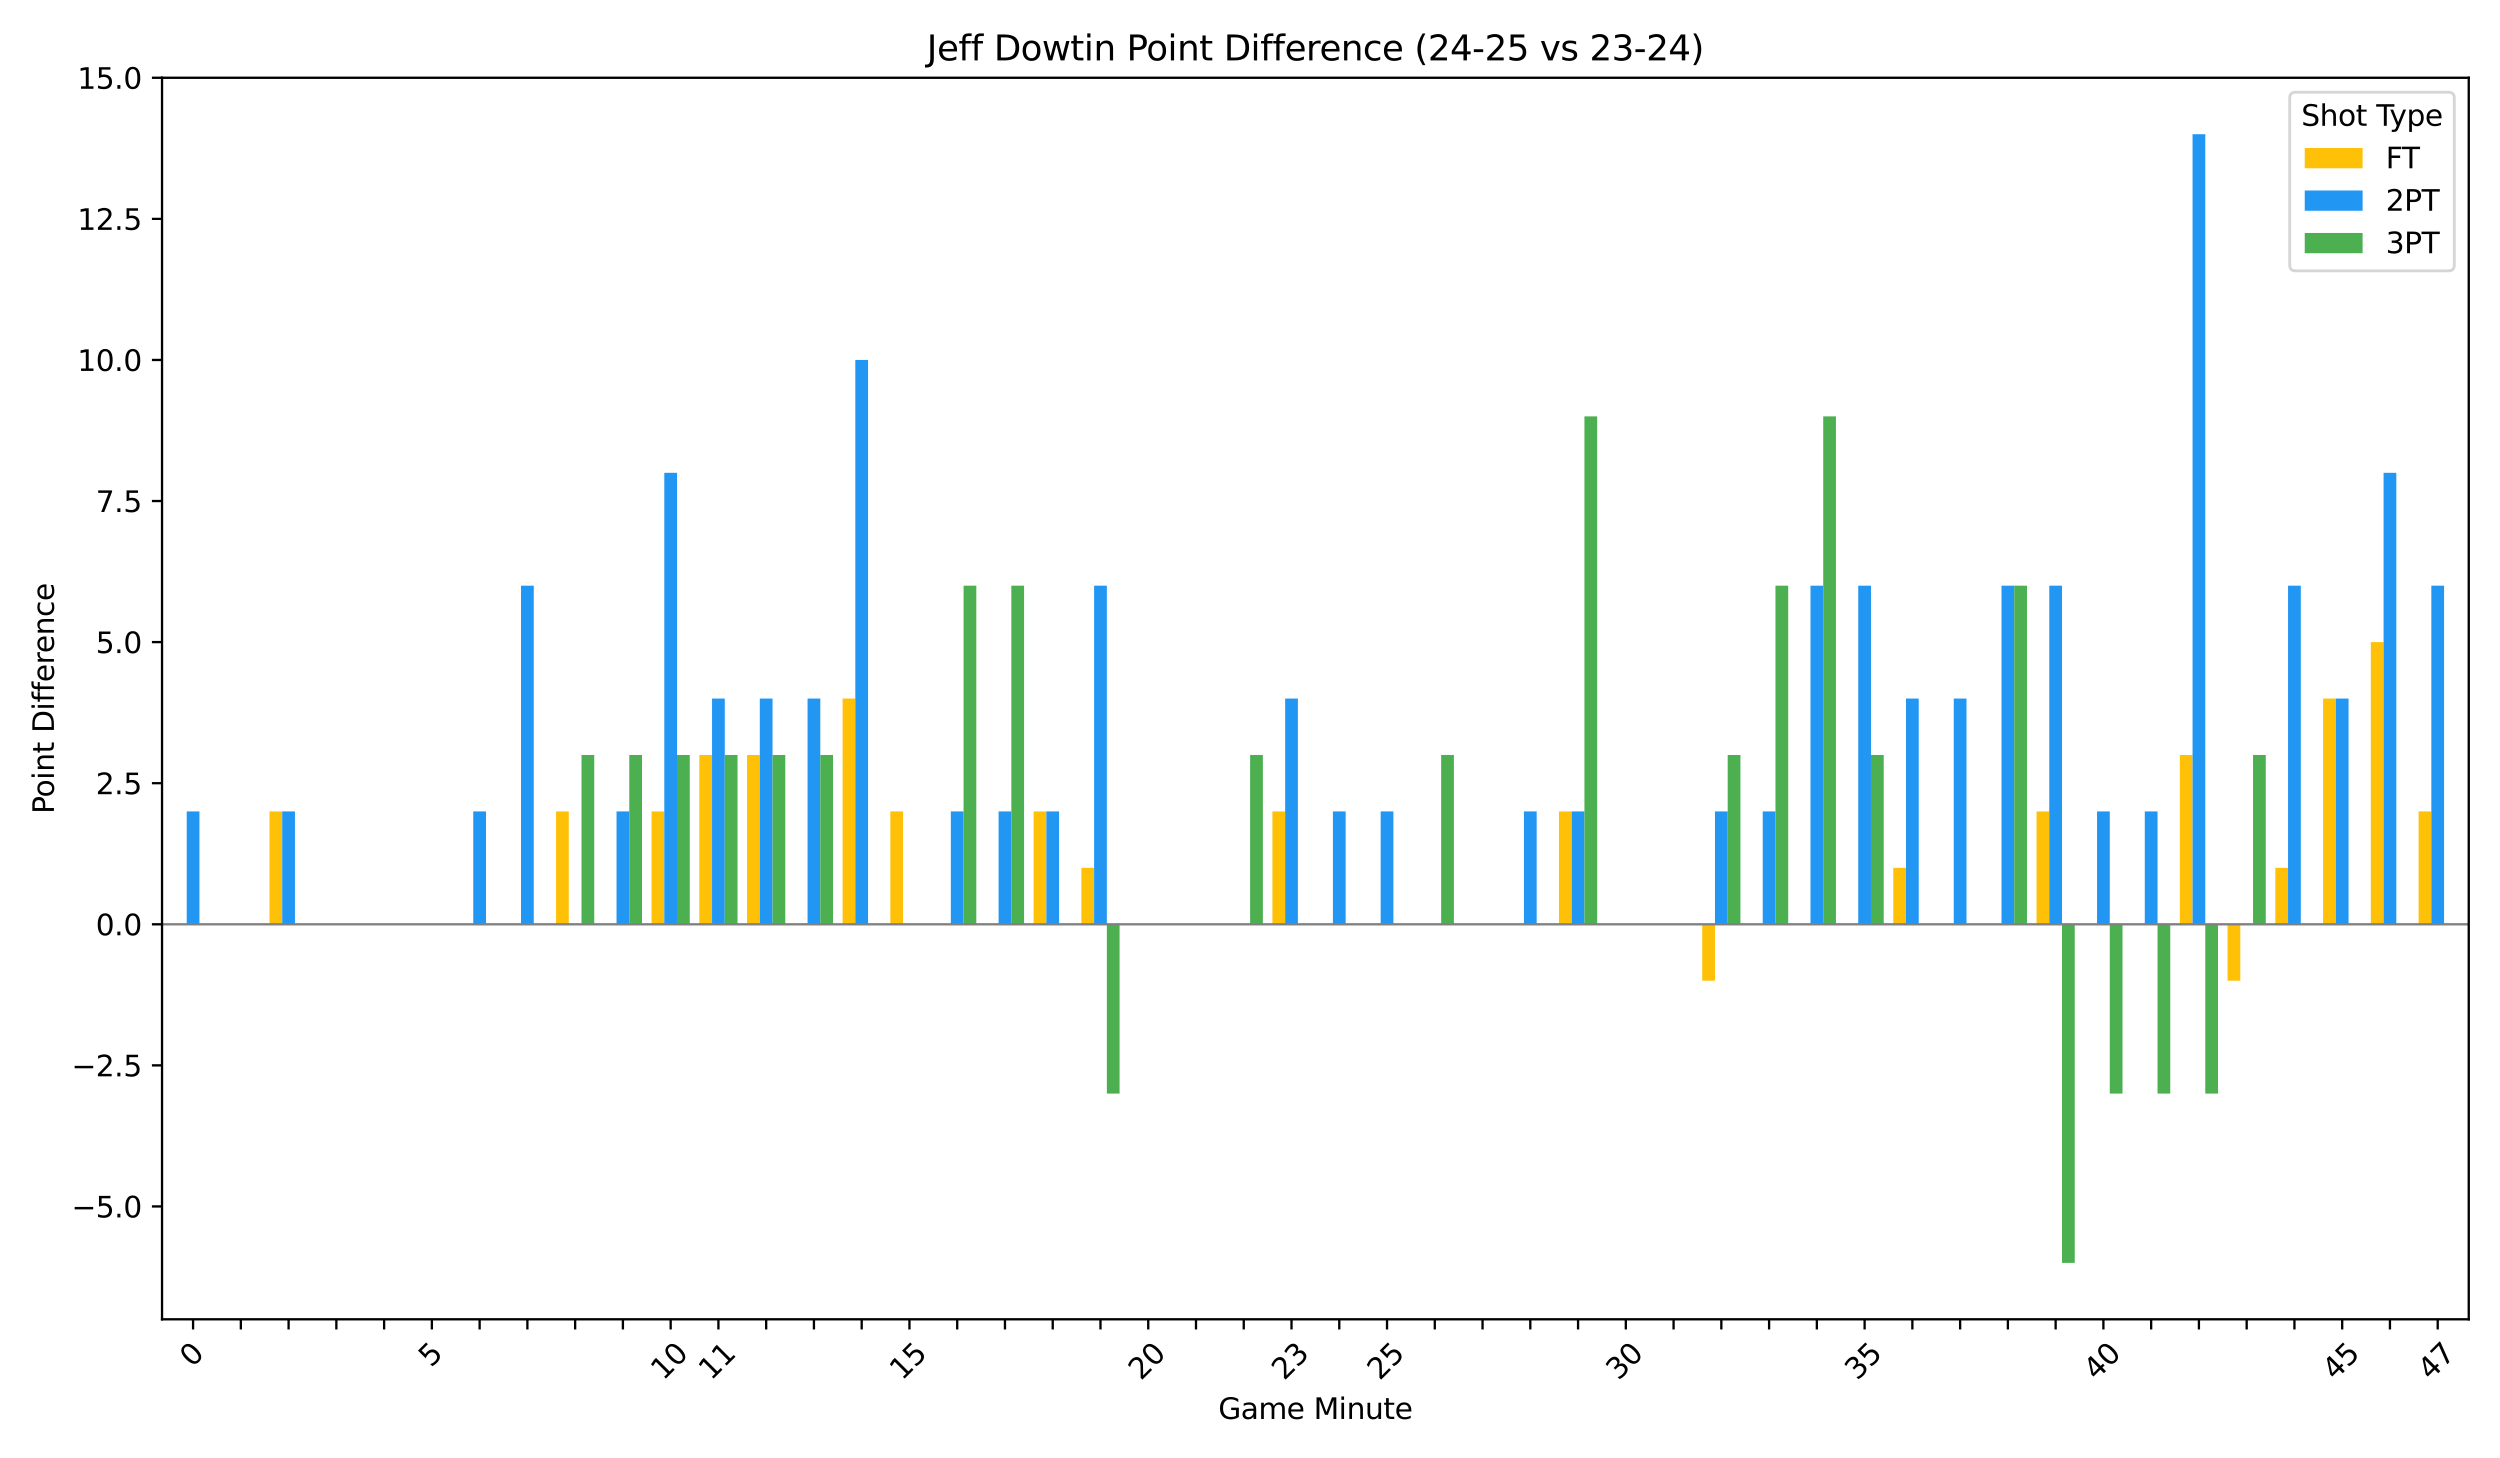 <?xml version="1.0" encoding="utf-8" standalone="no"?>
<!DOCTYPE svg PUBLIC "-//W3C//DTD SVG 1.1//EN"
  "http://www.w3.org/Graphics/SVG/1.1/DTD/svg11.dtd">
<svg xmlns:xlink="http://www.w3.org/1999/xlink" width="864pt" height="504pt" viewBox="0 0 864 504" xmlns="http://www.w3.org/2000/svg" version="1.1">
 <defs>
  <style type="text/css">*{stroke-linejoin: round; stroke-linecap: butt}</style>
 </defs>
 <g id="figure_1">
  <g id="patch_1">
   <path d="M 0 504 
L 864 504 
L 864 0 
L 0 0 
z
" style="fill: #ffffff"/>
  </g>
  <g id="axes_1">
   <g id="patch_2">
    <path d="M 56 455.956 
L 853.2 455.956 
L 853.2 26.88 
L 56 26.88 
z
" style="fill: #ffffff"/>
   </g>
   <g id="patch_3">
    <path d="M 60.126 319.432 
L 64.528 319.432 
L 64.528 319.432 
L 60.126 319.432 
z
" clip-path="url(#p664145175a)" style="fill: #ffc107"/>
   </g>
   <g id="patch_4">
    <path d="M 76.631 319.432 
L 81.033 319.432 
L 81.033 319.432 
L 76.631 319.432 
z
" clip-path="url(#p664145175a)" style="fill: #ffc107"/>
   </g>
   <g id="patch_5">
    <path d="M 93.137 319.432 
L 97.538 319.432 
L 97.538 280.425 
L 93.137 280.425 
z
" clip-path="url(#p664145175a)" style="fill: #ffc107"/>
   </g>
   <g id="patch_6">
    <path d="M 109.642 319.432 
L 114.043 319.432 
L 114.043 319.432 
L 109.642 319.432 
z
" clip-path="url(#p664145175a)" style="fill: #ffc107"/>
   </g>
   <g id="patch_7">
    <path d="M 126.147 319.432 
L 130.548 319.432 
L 130.548 319.432 
L 126.147 319.432 
z
" clip-path="url(#p664145175a)" style="fill: #ffc107"/>
   </g>
   <g id="patch_8">
    <path d="M 142.652 319.432 
L 147.054 319.432 
L 147.054 319.432 
L 142.652 319.432 
z
" clip-path="url(#p664145175a)" style="fill: #ffc107"/>
   </g>
   <g id="patch_9">
    <path d="M 159.157 319.432 
L 163.559 319.432 
L 163.559 319.432 
L 159.157 319.432 
z
" clip-path="url(#p664145175a)" style="fill: #ffc107"/>
   </g>
   <g id="patch_10">
    <path d="M 175.663 319.432 
L 180.064 319.432 
L 180.064 319.432 
L 175.663 319.432 
z
" clip-path="url(#p664145175a)" style="fill: #ffc107"/>
   </g>
   <g id="patch_11">
    <path d="M 192.168 319.432 
L 196.569 319.432 
L 196.569 280.425 
L 192.168 280.425 
z
" clip-path="url(#p664145175a)" style="fill: #ffc107"/>
   </g>
   <g id="patch_12">
    <path d="M 208.673 319.432 
L 213.074 319.432 
L 213.074 319.432 
L 208.673 319.432 
z
" clip-path="url(#p664145175a)" style="fill: #ffc107"/>
   </g>
   <g id="patch_13">
    <path d="M 225.178 319.432 
L 229.579 319.432 
L 229.579 280.425 
L 225.178 280.425 
z
" clip-path="url(#p664145175a)" style="fill: #ffc107"/>
   </g>
   <g id="patch_14">
    <path d="M 241.683 319.432 
L 246.085 319.432 
L 246.085 260.921 
L 241.683 260.921 
z
" clip-path="url(#p664145175a)" style="fill: #ffc107"/>
   </g>
   <g id="patch_15">
    <path d="M 258.188 319.432 
L 262.59 319.432 
L 262.59 260.921 
L 258.188 260.921 
z
" clip-path="url(#p664145175a)" style="fill: #ffc107"/>
   </g>
   <g id="patch_16">
    <path d="M 274.694 319.432 
L 279.095 319.432 
L 279.095 319.432 
L 274.694 319.432 
z
" clip-path="url(#p664145175a)" style="fill: #ffc107"/>
   </g>
   <g id="patch_17">
    <path d="M 291.199 319.432 
L 295.6 319.432 
L 295.6 241.418 
L 291.199 241.418 
z
" clip-path="url(#p664145175a)" style="fill: #ffc107"/>
   </g>
   <g id="patch_18">
    <path d="M 307.704 319.432 
L 312.105 319.432 
L 312.105 280.425 
L 307.704 280.425 
z
" clip-path="url(#p664145175a)" style="fill: #ffc107"/>
   </g>
   <g id="patch_19">
    <path d="M 324.209 319.432 
L 328.61 319.432 
L 328.61 319.432 
L 324.209 319.432 
z
" clip-path="url(#p664145175a)" style="fill: #ffc107"/>
   </g>
   <g id="patch_20">
    <path d="M 340.714 319.432 
L 345.116 319.432 
L 345.116 319.432 
L 340.714 319.432 
z
" clip-path="url(#p664145175a)" style="fill: #ffc107"/>
   </g>
   <g id="patch_21">
    <path d="M 357.219 319.432 
L 361.621 319.432 
L 361.621 280.425 
L 357.219 280.425 
z
" clip-path="url(#p664145175a)" style="fill: #ffc107"/>
   </g>
   <g id="patch_22">
    <path d="M 373.725 319.432 
L 378.126 319.432 
L 378.126 299.928 
L 373.725 299.928 
z
" clip-path="url(#p664145175a)" style="fill: #ffc107"/>
   </g>
   <g id="patch_23">
    <path d="M 390.23 319.432 
L 394.631 319.432 
L 394.631 319.432 
L 390.23 319.432 
z
" clip-path="url(#p664145175a)" style="fill: #ffc107"/>
   </g>
   <g id="patch_24">
    <path d="M 406.735 319.432 
L 411.136 319.432 
L 411.136 319.432 
L 406.735 319.432 
z
" clip-path="url(#p664145175a)" style="fill: #ffc107"/>
   </g>
   <g id="patch_25">
    <path d="M 423.24 319.432 
L 427.642 319.432 
L 427.642 319.432 
L 423.24 319.432 
z
" clip-path="url(#p664145175a)" style="fill: #ffc107"/>
   </g>
   <g id="patch_26">
    <path d="M 439.745 319.432 
L 444.147 319.432 
L 444.147 280.425 
L 439.745 280.425 
z
" clip-path="url(#p664145175a)" style="fill: #ffc107"/>
   </g>
   <g id="patch_27">
    <path d="M 456.251 319.432 
L 460.652 319.432 
L 460.652 319.432 
L 456.251 319.432 
z
" clip-path="url(#p664145175a)" style="fill: #ffc107"/>
   </g>
   <g id="patch_28">
    <path d="M 472.756 319.432 
L 477.157 319.432 
L 477.157 319.432 
L 472.756 319.432 
z
" clip-path="url(#p664145175a)" style="fill: #ffc107"/>
   </g>
   <g id="patch_29">
    <path d="M 489.261 319.432 
L 493.662 319.432 
L 493.662 319.432 
L 489.261 319.432 
z
" clip-path="url(#p664145175a)" style="fill: #ffc107"/>
   </g>
   <g id="patch_30">
    <path d="M 505.766 319.432 
L 510.167 319.432 
L 510.167 319.432 
L 505.766 319.432 
z
" clip-path="url(#p664145175a)" style="fill: #ffc107"/>
   </g>
   <g id="patch_31">
    <path d="M 522.271 319.432 
L 526.673 319.432 
L 526.673 319.432 
L 522.271 319.432 
z
" clip-path="url(#p664145175a)" style="fill: #ffc107"/>
   </g>
   <g id="patch_32">
    <path d="M 538.776 319.432 
L 543.178 319.432 
L 543.178 280.425 
L 538.776 280.425 
z
" clip-path="url(#p664145175a)" style="fill: #ffc107"/>
   </g>
   <g id="patch_33">
    <path d="M 555.282 319.432 
L 559.683 319.432 
L 559.683 319.432 
L 555.282 319.432 
z
" clip-path="url(#p664145175a)" style="fill: #ffc107"/>
   </g>
   <g id="patch_34">
    <path d="M 571.787 319.432 
L 576.188 319.432 
L 576.188 319.432 
L 571.787 319.432 
z
" clip-path="url(#p664145175a)" style="fill: #ffc107"/>
   </g>
   <g id="patch_35">
    <path d="M 588.292 319.432 
L 592.693 319.432 
L 592.693 338.935 
L 588.292 338.935 
z
" clip-path="url(#p664145175a)" style="fill: #ffc107"/>
   </g>
   <g id="patch_36">
    <path d="M 604.797 319.432 
L 609.198 319.432 
L 609.198 319.432 
L 604.797 319.432 
z
" clip-path="url(#p664145175a)" style="fill: #ffc107"/>
   </g>
   <g id="patch_37">
    <path d="M 621.302 319.432 
L 625.704 319.432 
L 625.704 319.432 
L 621.302 319.432 
z
" clip-path="url(#p664145175a)" style="fill: #ffc107"/>
   </g>
   <g id="patch_38">
    <path d="M 637.807 319.432 
L 642.209 319.432 
L 642.209 319.432 
L 637.807 319.432 
z
" clip-path="url(#p664145175a)" style="fill: #ffc107"/>
   </g>
   <g id="patch_39">
    <path d="M 654.313 319.432 
L 658.714 319.432 
L 658.714 299.928 
L 654.313 299.928 
z
" clip-path="url(#p664145175a)" style="fill: #ffc107"/>
   </g>
   <g id="patch_40">
    <path d="M 670.818 319.432 
L 675.219 319.432 
L 675.219 319.432 
L 670.818 319.432 
z
" clip-path="url(#p664145175a)" style="fill: #ffc107"/>
   </g>
   <g id="patch_41">
    <path d="M 687.323 319.432 
L 691.724 319.432 
L 691.724 319.432 
L 687.323 319.432 
z
" clip-path="url(#p664145175a)" style="fill: #ffc107"/>
   </g>
   <g id="patch_42">
    <path d="M 703.828 319.432 
L 708.23 319.432 
L 708.23 280.425 
L 703.828 280.425 
z
" clip-path="url(#p664145175a)" style="fill: #ffc107"/>
   </g>
   <g id="patch_43">
    <path d="M 720.333 319.432 
L 724.735 319.432 
L 724.735 319.432 
L 720.333 319.432 
z
" clip-path="url(#p664145175a)" style="fill: #ffc107"/>
   </g>
   <g id="patch_44">
    <path d="M 736.839 319.432 
L 741.24 319.432 
L 741.24 319.432 
L 736.839 319.432 
z
" clip-path="url(#p664145175a)" style="fill: #ffc107"/>
   </g>
   <g id="patch_45">
    <path d="M 753.344 319.432 
L 757.745 319.432 
L 757.745 260.921 
L 753.344 260.921 
z
" clip-path="url(#p664145175a)" style="fill: #ffc107"/>
   </g>
   <g id="patch_46">
    <path d="M 769.849 319.432 
L 774.25 319.432 
L 774.25 338.935 
L 769.849 338.935 
z
" clip-path="url(#p664145175a)" style="fill: #ffc107"/>
   </g>
   <g id="patch_47">
    <path d="M 786.354 319.432 
L 790.755 319.432 
L 790.755 299.928 
L 786.354 299.928 
z
" clip-path="url(#p664145175a)" style="fill: #ffc107"/>
   </g>
   <g id="patch_48">
    <path d="M 802.859 319.432 
L 807.261 319.432 
L 807.261 241.418 
L 802.859 241.418 
z
" clip-path="url(#p664145175a)" style="fill: #ffc107"/>
   </g>
   <g id="patch_49">
    <path d="M 819.364 319.432 
L 823.766 319.432 
L 823.766 221.914 
L 819.364 221.914 
z
" clip-path="url(#p664145175a)" style="fill: #ffc107"/>
   </g>
   <g id="patch_50">
    <path d="M 835.87 319.432 
L 840.271 319.432 
L 840.271 280.425 
L 835.87 280.425 
z
" clip-path="url(#p664145175a)" style="fill: #ffc107"/>
   </g>
   <g id="patch_51">
    <path d="M 64.528 319.432 
L 68.929 319.432 
L 68.929 280.425 
L 64.528 280.425 
z
" clip-path="url(#p664145175a)" style="fill: #2196f3"/>
   </g>
   <g id="patch_52">
    <path d="M 81.033 319.432 
L 85.434 319.432 
L 85.434 319.432 
L 81.033 319.432 
z
" clip-path="url(#p664145175a)" style="fill: #2196f3"/>
   </g>
   <g id="patch_53">
    <path d="M 97.538 319.432 
L 101.939 319.432 
L 101.939 280.425 
L 97.538 280.425 
z
" clip-path="url(#p664145175a)" style="fill: #2196f3"/>
   </g>
   <g id="patch_54">
    <path d="M 114.043 319.432 
L 118.445 319.432 
L 118.445 319.432 
L 114.043 319.432 
z
" clip-path="url(#p664145175a)" style="fill: #2196f3"/>
   </g>
   <g id="patch_55">
    <path d="M 130.548 319.432 
L 134.95 319.432 
L 134.95 319.432 
L 130.548 319.432 
z
" clip-path="url(#p664145175a)" style="fill: #2196f3"/>
   </g>
   <g id="patch_56">
    <path d="M 147.054 319.432 
L 151.455 319.432 
L 151.455 319.432 
L 147.054 319.432 
z
" clip-path="url(#p664145175a)" style="fill: #2196f3"/>
   </g>
   <g id="patch_57">
    <path d="M 163.559 319.432 
L 167.96 319.432 
L 167.96 280.425 
L 163.559 280.425 
z
" clip-path="url(#p664145175a)" style="fill: #2196f3"/>
   </g>
   <g id="patch_58">
    <path d="M 180.064 319.432 
L 184.465 319.432 
L 184.465 202.411 
L 180.064 202.411 
z
" clip-path="url(#p664145175a)" style="fill: #2196f3"/>
   </g>
   <g id="patch_59">
    <path d="M 196.569 319.432 
L 200.97 319.432 
L 200.97 319.432 
L 196.569 319.432 
z
" clip-path="url(#p664145175a)" style="fill: #2196f3"/>
   </g>
   <g id="patch_60">
    <path d="M 213.074 319.432 
L 217.476 319.432 
L 217.476 280.425 
L 213.074 280.425 
z
" clip-path="url(#p664145175a)" style="fill: #2196f3"/>
   </g>
   <g id="patch_61">
    <path d="M 229.579 319.432 
L 233.981 319.432 
L 233.981 163.404 
L 229.579 163.404 
z
" clip-path="url(#p664145175a)" style="fill: #2196f3"/>
   </g>
   <g id="patch_62">
    <path d="M 246.085 319.432 
L 250.486 319.432 
L 250.486 241.418 
L 246.085 241.418 
z
" clip-path="url(#p664145175a)" style="fill: #2196f3"/>
   </g>
   <g id="patch_63">
    <path d="M 262.59 319.432 
L 266.991 319.432 
L 266.991 241.418 
L 262.59 241.418 
z
" clip-path="url(#p664145175a)" style="fill: #2196f3"/>
   </g>
   <g id="patch_64">
    <path d="M 279.095 319.432 
L 283.496 319.432 
L 283.496 241.418 
L 279.095 241.418 
z
" clip-path="url(#p664145175a)" style="fill: #2196f3"/>
   </g>
   <g id="patch_65">
    <path d="M 295.6 319.432 
L 300.002 319.432 
L 300.002 124.397 
L 295.6 124.397 
z
" clip-path="url(#p664145175a)" style="fill: #2196f3"/>
   </g>
   <g id="patch_66">
    <path d="M 312.105 319.432 
L 316.507 319.432 
L 316.507 319.432 
L 312.105 319.432 
z
" clip-path="url(#p664145175a)" style="fill: #2196f3"/>
   </g>
   <g id="patch_67">
    <path d="M 328.61 319.432 
L 333.012 319.432 
L 333.012 280.425 
L 328.61 280.425 
z
" clip-path="url(#p664145175a)" style="fill: #2196f3"/>
   </g>
   <g id="patch_68">
    <path d="M 345.116 319.432 
L 349.517 319.432 
L 349.517 280.425 
L 345.116 280.425 
z
" clip-path="url(#p664145175a)" style="fill: #2196f3"/>
   </g>
   <g id="patch_69">
    <path d="M 361.621 319.432 
L 366.022 319.432 
L 366.022 280.425 
L 361.621 280.425 
z
" clip-path="url(#p664145175a)" style="fill: #2196f3"/>
   </g>
   <g id="patch_70">
    <path d="M 378.126 319.432 
L 382.527 319.432 
L 382.527 202.411 
L 378.126 202.411 
z
" clip-path="url(#p664145175a)" style="fill: #2196f3"/>
   </g>
   <g id="patch_71">
    <path d="M 394.631 319.432 
L 399.033 319.432 
L 399.033 319.432 
L 394.631 319.432 
z
" clip-path="url(#p664145175a)" style="fill: #2196f3"/>
   </g>
   <g id="patch_72">
    <path d="M 411.136 319.432 
L 415.538 319.432 
L 415.538 319.432 
L 411.136 319.432 
z
" clip-path="url(#p664145175a)" style="fill: #2196f3"/>
   </g>
   <g id="patch_73">
    <path d="M 427.642 319.432 
L 432.043 319.432 
L 432.043 319.432 
L 427.642 319.432 
z
" clip-path="url(#p664145175a)" style="fill: #2196f3"/>
   </g>
   <g id="patch_74">
    <path d="M 444.147 319.432 
L 448.548 319.432 
L 448.548 241.418 
L 444.147 241.418 
z
" clip-path="url(#p664145175a)" style="fill: #2196f3"/>
   </g>
   <g id="patch_75">
    <path d="M 460.652 319.432 
L 465.053 319.432 
L 465.053 280.425 
L 460.652 280.425 
z
" clip-path="url(#p664145175a)" style="fill: #2196f3"/>
   </g>
   <g id="patch_76">
    <path d="M 477.157 319.432 
L 481.558 319.432 
L 481.558 280.425 
L 477.157 280.425 
z
" clip-path="url(#p664145175a)" style="fill: #2196f3"/>
   </g>
   <g id="patch_77">
    <path d="M 493.662 319.432 
L 498.064 319.432 
L 498.064 319.432 
L 493.662 319.432 
z
" clip-path="url(#p664145175a)" style="fill: #2196f3"/>
   </g>
   <g id="patch_78">
    <path d="M 510.167 319.432 
L 514.569 319.432 
L 514.569 319.432 
L 510.167 319.432 
z
" clip-path="url(#p664145175a)" style="fill: #2196f3"/>
   </g>
   <g id="patch_79">
    <path d="M 526.673 319.432 
L 531.074 319.432 
L 531.074 280.425 
L 526.673 280.425 
z
" clip-path="url(#p664145175a)" style="fill: #2196f3"/>
   </g>
   <g id="patch_80">
    <path d="M 543.178 319.432 
L 547.579 319.432 
L 547.579 280.425 
L 543.178 280.425 
z
" clip-path="url(#p664145175a)" style="fill: #2196f3"/>
   </g>
   <g id="patch_81">
    <path d="M 559.683 319.432 
L 564.084 319.432 
L 564.084 319.432 
L 559.683 319.432 
z
" clip-path="url(#p664145175a)" style="fill: #2196f3"/>
   </g>
   <g id="patch_82">
    <path d="M 576.188 319.432 
L 580.59 319.432 
L 580.59 319.432 
L 576.188 319.432 
z
" clip-path="url(#p664145175a)" style="fill: #2196f3"/>
   </g>
   <g id="patch_83">
    <path d="M 592.693 319.432 
L 597.095 319.432 
L 597.095 280.425 
L 592.693 280.425 
z
" clip-path="url(#p664145175a)" style="fill: #2196f3"/>
   </g>
   <g id="patch_84">
    <path d="M 609.198 319.432 
L 613.6 319.432 
L 613.6 280.425 
L 609.198 280.425 
z
" clip-path="url(#p664145175a)" style="fill: #2196f3"/>
   </g>
   <g id="patch_85">
    <path d="M 625.704 319.432 
L 630.105 319.432 
L 630.105 202.411 
L 625.704 202.411 
z
" clip-path="url(#p664145175a)" style="fill: #2196f3"/>
   </g>
   <g id="patch_86">
    <path d="M 642.209 319.432 
L 646.61 319.432 
L 646.61 202.411 
L 642.209 202.411 
z
" clip-path="url(#p664145175a)" style="fill: #2196f3"/>
   </g>
   <g id="patch_87">
    <path d="M 658.714 319.432 
L 663.115 319.432 
L 663.115 241.418 
L 658.714 241.418 
z
" clip-path="url(#p664145175a)" style="fill: #2196f3"/>
   </g>
   <g id="patch_88">
    <path d="M 675.219 319.432 
L 679.621 319.432 
L 679.621 241.418 
L 675.219 241.418 
z
" clip-path="url(#p664145175a)" style="fill: #2196f3"/>
   </g>
   <g id="patch_89">
    <path d="M 691.724 319.432 
L 696.126 319.432 
L 696.126 202.411 
L 691.724 202.411 
z
" clip-path="url(#p664145175a)" style="fill: #2196f3"/>
   </g>
   <g id="patch_90">
    <path d="M 708.23 319.432 
L 712.631 319.432 
L 712.631 202.411 
L 708.23 202.411 
z
" clip-path="url(#p664145175a)" style="fill: #2196f3"/>
   </g>
   <g id="patch_91">
    <path d="M 724.735 319.432 
L 729.136 319.432 
L 729.136 280.425 
L 724.735 280.425 
z
" clip-path="url(#p664145175a)" style="fill: #2196f3"/>
   </g>
   <g id="patch_92">
    <path d="M 741.24 319.432 
L 745.641 319.432 
L 745.641 280.425 
L 741.24 280.425 
z
" clip-path="url(#p664145175a)" style="fill: #2196f3"/>
   </g>
   <g id="patch_93">
    <path d="M 757.745 319.432 
L 762.146 319.432 
L 762.146 46.383 
L 757.745 46.383 
z
" clip-path="url(#p664145175a)" style="fill: #2196f3"/>
   </g>
   <g id="patch_94">
    <path d="M 774.25 319.432 
L 778.652 319.432 
L 778.652 319.432 
L 774.25 319.432 
z
" clip-path="url(#p664145175a)" style="fill: #2196f3"/>
   </g>
   <g id="patch_95">
    <path d="M 790.755 319.432 
L 795.157 319.432 
L 795.157 202.411 
L 790.755 202.411 
z
" clip-path="url(#p664145175a)" style="fill: #2196f3"/>
   </g>
   <g id="patch_96">
    <path d="M 807.261 319.432 
L 811.662 319.432 
L 811.662 241.418 
L 807.261 241.418 
z
" clip-path="url(#p664145175a)" style="fill: #2196f3"/>
   </g>
   <g id="patch_97">
    <path d="M 823.766 319.432 
L 828.167 319.432 
L 828.167 163.404 
L 823.766 163.404 
z
" clip-path="url(#p664145175a)" style="fill: #2196f3"/>
   </g>
   <g id="patch_98">
    <path d="M 840.271 319.432 
L 844.672 319.432 
L 844.672 202.411 
L 840.271 202.411 
z
" clip-path="url(#p664145175a)" style="fill: #2196f3"/>
   </g>
   <g id="patch_99">
    <path d="M 68.929 319.432 
L 73.33 319.432 
L 73.33 319.432 
L 68.929 319.432 
z
" clip-path="url(#p664145175a)" style="fill: #4caf50"/>
   </g>
   <g id="patch_100">
    <path d="M 85.434 319.432 
L 89.836 319.432 
L 89.836 319.432 
L 85.434 319.432 
z
" clip-path="url(#p664145175a)" style="fill: #4caf50"/>
   </g>
   <g id="patch_101">
    <path d="M 101.939 319.432 
L 106.341 319.432 
L 106.341 319.432 
L 101.939 319.432 
z
" clip-path="url(#p664145175a)" style="fill: #4caf50"/>
   </g>
   <g id="patch_102">
    <path d="M 118.445 319.432 
L 122.846 319.432 
L 122.846 319.432 
L 118.445 319.432 
z
" clip-path="url(#p664145175a)" style="fill: #4caf50"/>
   </g>
   <g id="patch_103">
    <path d="M 134.95 319.432 
L 139.351 319.432 
L 139.351 319.432 
L 134.95 319.432 
z
" clip-path="url(#p664145175a)" style="fill: #4caf50"/>
   </g>
   <g id="patch_104">
    <path d="M 151.455 319.432 
L 155.856 319.432 
L 155.856 319.432 
L 151.455 319.432 
z
" clip-path="url(#p664145175a)" style="fill: #4caf50"/>
   </g>
   <g id="patch_105">
    <path d="M 167.96 319.432 
L 172.361 319.432 
L 172.361 319.432 
L 167.96 319.432 
z
" clip-path="url(#p664145175a)" style="fill: #4caf50"/>
   </g>
   <g id="patch_106">
    <path d="M 184.465 319.432 
L 188.867 319.432 
L 188.867 319.432 
L 184.465 319.432 
z
" clip-path="url(#p664145175a)" style="fill: #4caf50"/>
   </g>
   <g id="patch_107">
    <path d="M 200.97 319.432 
L 205.372 319.432 
L 205.372 260.921 
L 200.97 260.921 
z
" clip-path="url(#p664145175a)" style="fill: #4caf50"/>
   </g>
   <g id="patch_108">
    <path d="M 217.476 319.432 
L 221.877 319.432 
L 221.877 260.921 
L 217.476 260.921 
z
" clip-path="url(#p664145175a)" style="fill: #4caf50"/>
   </g>
   <g id="patch_109">
    <path d="M 233.981 319.432 
L 238.382 319.432 
L 238.382 260.921 
L 233.981 260.921 
z
" clip-path="url(#p664145175a)" style="fill: #4caf50"/>
   </g>
   <g id="patch_110">
    <path d="M 250.486 319.432 
L 254.887 319.432 
L 254.887 260.921 
L 250.486 260.921 
z
" clip-path="url(#p664145175a)" style="fill: #4caf50"/>
   </g>
   <g id="patch_111">
    <path d="M 266.991 319.432 
L 271.393 319.432 
L 271.393 260.921 
L 266.991 260.921 
z
" clip-path="url(#p664145175a)" style="fill: #4caf50"/>
   </g>
   <g id="patch_112">
    <path d="M 283.496 319.432 
L 287.898 319.432 
L 287.898 260.921 
L 283.496 260.921 
z
" clip-path="url(#p664145175a)" style="fill: #4caf50"/>
   </g>
   <g id="patch_113">
    <path d="M 300.002 319.432 
L 304.403 319.432 
L 304.403 319.432 
L 300.002 319.432 
z
" clip-path="url(#p664145175a)" style="fill: #4caf50"/>
   </g>
   <g id="patch_114">
    <path d="M 316.507 319.432 
L 320.908 319.432 
L 320.908 319.432 
L 316.507 319.432 
z
" clip-path="url(#p664145175a)" style="fill: #4caf50"/>
   </g>
   <g id="patch_115">
    <path d="M 333.012 319.432 
L 337.413 319.432 
L 337.413 202.411 
L 333.012 202.411 
z
" clip-path="url(#p664145175a)" style="fill: #4caf50"/>
   </g>
   <g id="patch_116">
    <path d="M 349.517 319.432 
L 353.918 319.432 
L 353.918 202.411 
L 349.517 202.411 
z
" clip-path="url(#p664145175a)" style="fill: #4caf50"/>
   </g>
   <g id="patch_117">
    <path d="M 366.022 319.432 
L 370.424 319.432 
L 370.424 319.432 
L 366.022 319.432 
z
" clip-path="url(#p664145175a)" style="fill: #4caf50"/>
   </g>
   <g id="patch_118">
    <path d="M 382.527 319.432 
L 386.929 319.432 
L 386.929 377.942 
L 382.527 377.942 
z
" clip-path="url(#p664145175a)" style="fill: #4caf50"/>
   </g>
   <g id="patch_119">
    <path d="M 399.033 319.432 
L 403.434 319.432 
L 403.434 319.432 
L 399.033 319.432 
z
" clip-path="url(#p664145175a)" style="fill: #4caf50"/>
   </g>
   <g id="patch_120">
    <path d="M 415.538 319.432 
L 419.939 319.432 
L 419.939 319.432 
L 415.538 319.432 
z
" clip-path="url(#p664145175a)" style="fill: #4caf50"/>
   </g>
   <g id="patch_121">
    <path d="M 432.043 319.432 
L 436.444 319.432 
L 436.444 260.921 
L 432.043 260.921 
z
" clip-path="url(#p664145175a)" style="fill: #4caf50"/>
   </g>
   <g id="patch_122">
    <path d="M 448.548 319.432 
L 452.949 319.432 
L 452.949 319.432 
L 448.548 319.432 
z
" clip-path="url(#p664145175a)" style="fill: #4caf50"/>
   </g>
   <g id="patch_123">
    <path d="M 465.053 319.432 
L 469.455 319.432 
L 469.455 319.432 
L 465.053 319.432 
z
" clip-path="url(#p664145175a)" style="fill: #4caf50"/>
   </g>
   <g id="patch_124">
    <path d="M 481.558 319.432 
L 485.96 319.432 
L 485.96 319.432 
L 481.558 319.432 
z
" clip-path="url(#p664145175a)" style="fill: #4caf50"/>
   </g>
   <g id="patch_125">
    <path d="M 498.064 319.432 
L 502.465 319.432 
L 502.465 260.921 
L 498.064 260.921 
z
" clip-path="url(#p664145175a)" style="fill: #4caf50"/>
   </g>
   <g id="patch_126">
    <path d="M 514.569 319.432 
L 518.97 319.432 
L 518.97 319.432 
L 514.569 319.432 
z
" clip-path="url(#p664145175a)" style="fill: #4caf50"/>
   </g>
   <g id="patch_127">
    <path d="M 531.074 319.432 
L 535.475 319.432 
L 535.475 319.432 
L 531.074 319.432 
z
" clip-path="url(#p664145175a)" style="fill: #4caf50"/>
   </g>
   <g id="patch_128">
    <path d="M 547.579 319.432 
L 551.981 319.432 
L 551.981 143.901 
L 547.579 143.901 
z
" clip-path="url(#p664145175a)" style="fill: #4caf50"/>
   </g>
   <g id="patch_129">
    <path d="M 564.084 319.432 
L 568.486 319.432 
L 568.486 319.432 
L 564.084 319.432 
z
" clip-path="url(#p664145175a)" style="fill: #4caf50"/>
   </g>
   <g id="patch_130">
    <path d="M 580.59 319.432 
L 584.991 319.432 
L 584.991 319.432 
L 580.59 319.432 
z
" clip-path="url(#p664145175a)" style="fill: #4caf50"/>
   </g>
   <g id="patch_131">
    <path d="M 597.095 319.432 
L 601.496 319.432 
L 601.496 260.921 
L 597.095 260.921 
z
" clip-path="url(#p664145175a)" style="fill: #4caf50"/>
   </g>
   <g id="patch_132">
    <path d="M 613.6 319.432 
L 618.001 319.432 
L 618.001 202.411 
L 613.6 202.411 
z
" clip-path="url(#p664145175a)" style="fill: #4caf50"/>
   </g>
   <g id="patch_133">
    <path d="M 630.105 319.432 
L 634.506 319.432 
L 634.506 143.901 
L 630.105 143.901 
z
" clip-path="url(#p664145175a)" style="fill: #4caf50"/>
   </g>
   <g id="patch_134">
    <path d="M 646.61 319.432 
L 651.012 319.432 
L 651.012 260.921 
L 646.61 260.921 
z
" clip-path="url(#p664145175a)" style="fill: #4caf50"/>
   </g>
   <g id="patch_135">
    <path d="M 663.115 319.432 
L 667.517 319.432 
L 667.517 319.432 
L 663.115 319.432 
z
" clip-path="url(#p664145175a)" style="fill: #4caf50"/>
   </g>
   <g id="patch_136">
    <path d="M 679.621 319.432 
L 684.022 319.432 
L 684.022 319.432 
L 679.621 319.432 
z
" clip-path="url(#p664145175a)" style="fill: #4caf50"/>
   </g>
   <g id="patch_137">
    <path d="M 696.126 319.432 
L 700.527 319.432 
L 700.527 202.411 
L 696.126 202.411 
z
" clip-path="url(#p664145175a)" style="fill: #4caf50"/>
   </g>
   <g id="patch_138">
    <path d="M 712.631 319.432 
L 717.032 319.432 
L 717.032 436.452 
L 712.631 436.452 
z
" clip-path="url(#p664145175a)" style="fill: #4caf50"/>
   </g>
   <g id="patch_139">
    <path d="M 729.136 319.432 
L 733.537 319.432 
L 733.537 377.942 
L 729.136 377.942 
z
" clip-path="url(#p664145175a)" style="fill: #4caf50"/>
   </g>
   <g id="patch_140">
    <path d="M 745.641 319.432 
L 750.043 319.432 
L 750.043 377.942 
L 745.641 377.942 
z
" clip-path="url(#p664145175a)" style="fill: #4caf50"/>
   </g>
   <g id="patch_141">
    <path d="M 762.146 319.432 
L 766.548 319.432 
L 766.548 377.942 
L 762.146 377.942 
z
" clip-path="url(#p664145175a)" style="fill: #4caf50"/>
   </g>
   <g id="patch_142">
    <path d="M 778.652 319.432 
L 783.053 319.432 
L 783.053 260.921 
L 778.652 260.921 
z
" clip-path="url(#p664145175a)" style="fill: #4caf50"/>
   </g>
   <g id="patch_143">
    <path d="M 795.157 319.432 
L 799.558 319.432 
L 799.558 319.432 
L 795.157 319.432 
z
" clip-path="url(#p664145175a)" style="fill: #4caf50"/>
   </g>
   <g id="patch_144">
    <path d="M 811.662 319.432 
L 816.063 319.432 
L 816.063 319.432 
L 811.662 319.432 
z
" clip-path="url(#p664145175a)" style="fill: #4caf50"/>
   </g>
   <g id="patch_145">
    <path d="M 828.167 319.432 
L 832.569 319.432 
L 832.569 319.432 
L 828.167 319.432 
z
" clip-path="url(#p664145175a)" style="fill: #4caf50"/>
   </g>
   <g id="patch_146">
    <path d="M 844.672 319.432 
L 849.074 319.432 
L 849.074 319.432 
L 844.672 319.432 
z
" clip-path="url(#p664145175a)" style="fill: #4caf50"/>
   </g>
   <g id="matplotlib.axis_1">
    <g id="xtick_1">
     <g id="line2d_1">
      <defs>
       <path id="mc7efe8a6b1" d="M 0 0 
L 0 3.5 
" style="stroke: #000000; stroke-width: 0.8"/>
      </defs>
      <g>
       <use xlink:href="#mc7efe8a6b1" x="66.728" y="455.956" style="stroke: #000000; stroke-width: 0.8"/>
      </g>
     </g>
     <g id="text_1">
      <!-- 0 -->
      <g transform="translate(66.43 472.827) rotate(-45) scale(0.1 -0.1)">
       <defs>
        <path id="DejaVuSans-30" d="M 2034 4250 
Q 1547 4250 1301 3770 
Q 1056 3291 1056 2328 
Q 1056 1369 1301 889 
Q 1547 409 2034 409 
Q 2525 409 2770 889 
Q 3016 1369 3016 2328 
Q 3016 3291 2770 3770 
Q 2525 4250 2034 4250 
z
M 2034 4750 
Q 2819 4750 3233 4129 
Q 3647 3509 3647 2328 
Q 3647 1150 3233 529 
Q 2819 -91 2034 -91 
Q 1250 -91 836 529 
Q 422 1150 422 2328 
Q 422 3509 836 4129 
Q 1250 4750 2034 4750 
z
" transform="scale(0.016)"/>
       </defs>
       <use xlink:href="#DejaVuSans-30"/>
      </g>
     </g>
    </g>
    <g id="xtick_2">
     <g id="line2d_2">
      <g>
       <use xlink:href="#mc7efe8a6b1" x="83.234" y="455.956" style="stroke: #000000; stroke-width: 0.8"/>
      </g>
     </g>
    </g>
    <g id="xtick_3">
     <g id="line2d_3">
      <g>
       <use xlink:href="#mc7efe8a6b1" x="99.739" y="455.956" style="stroke: #000000; stroke-width: 0.8"/>
      </g>
     </g>
    </g>
    <g id="xtick_4">
     <g id="line2d_4">
      <g>
       <use xlink:href="#mc7efe8a6b1" x="116.244" y="455.956" style="stroke: #000000; stroke-width: 0.8"/>
      </g>
     </g>
    </g>
    <g id="xtick_5">
     <g id="line2d_5">
      <g>
       <use xlink:href="#mc7efe8a6b1" x="132.749" y="455.956" style="stroke: #000000; stroke-width: 0.8"/>
      </g>
     </g>
    </g>
    <g id="xtick_6">
     <g id="line2d_6">
      <g>
       <use xlink:href="#mc7efe8a6b1" x="149.254" y="455.956" style="stroke: #000000; stroke-width: 0.8"/>
      </g>
     </g>
     <g id="text_2">
      <!-- 5 -->
      <g transform="translate(148.956 472.827) rotate(-45) scale(0.1 -0.1)">
       <defs>
        <path id="DejaVuSans-35" d="M 691 4666 
L 3169 4666 
L 3169 4134 
L 1269 4134 
L 1269 2991 
Q 1406 3038 1543 3061 
Q 1681 3084 1819 3084 
Q 2600 3084 3056 2656 
Q 3513 2228 3513 1497 
Q 3513 744 3044 326 
Q 2575 -91 1722 -91 
Q 1428 -91 1123 -41 
Q 819 9 494 109 
L 494 744 
Q 775 591 1075 516 
Q 1375 441 1709 441 
Q 2250 441 2565 725 
Q 2881 1009 2881 1497 
Q 2881 1984 2565 2268 
Q 2250 2553 1709 2553 
Q 1456 2553 1204 2497 
Q 953 2441 691 2322 
L 691 4666 
z
" transform="scale(0.016)"/>
       </defs>
       <use xlink:href="#DejaVuSans-35"/>
      </g>
     </g>
    </g>
    <g id="xtick_7">
     <g id="line2d_7">
      <g>
       <use xlink:href="#mc7efe8a6b1" x="165.759" y="455.956" style="stroke: #000000; stroke-width: 0.8"/>
      </g>
     </g>
    </g>
    <g id="xtick_8">
     <g id="line2d_8">
      <g>
       <use xlink:href="#mc7efe8a6b1" x="182.265" y="455.956" style="stroke: #000000; stroke-width: 0.8"/>
      </g>
     </g>
    </g>
    <g id="xtick_9">
     <g id="line2d_9">
      <g>
       <use xlink:href="#mc7efe8a6b1" x="198.77" y="455.956" style="stroke: #000000; stroke-width: 0.8"/>
      </g>
     </g>
    </g>
    <g id="xtick_10">
     <g id="line2d_10">
      <g>
       <use xlink:href="#mc7efe8a6b1" x="215.275" y="455.956" style="stroke: #000000; stroke-width: 0.8"/>
      </g>
     </g>
    </g>
    <g id="xtick_11">
     <g id="line2d_11">
      <g>
       <use xlink:href="#mc7efe8a6b1" x="231.78" y="455.956" style="stroke: #000000; stroke-width: 0.8"/>
      </g>
     </g>
     <g id="text_3">
      <!-- 10 -->
      <g transform="translate(229.232 477.326) rotate(-45) scale(0.1 -0.1)">
       <defs>
        <path id="DejaVuSans-31" d="M 794 531 
L 1825 531 
L 1825 4091 
L 703 3866 
L 703 4441 
L 1819 4666 
L 2450 4666 
L 2450 531 
L 3481 531 
L 3481 0 
L 794 0 
L 794 531 
z
" transform="scale(0.016)"/>
       </defs>
       <use xlink:href="#DejaVuSans-31"/>
       <use xlink:href="#DejaVuSans-30" transform="translate(63.623 0)"/>
      </g>
     </g>
    </g>
    <g id="xtick_12">
     <g id="line2d_12">
      <g>
       <use xlink:href="#mc7efe8a6b1" x="248.285" y="455.956" style="stroke: #000000; stroke-width: 0.8"/>
      </g>
     </g>
     <g id="text_4">
      <!-- 11 -->
      <g transform="translate(245.738 477.326) rotate(-45) scale(0.1 -0.1)">
       <use xlink:href="#DejaVuSans-31"/>
       <use xlink:href="#DejaVuSans-31" transform="translate(63.623 0)"/>
      </g>
     </g>
    </g>
    <g id="xtick_13">
     <g id="line2d_13">
      <g>
       <use xlink:href="#mc7efe8a6b1" x="264.79" y="455.956" style="stroke: #000000; stroke-width: 0.8"/>
      </g>
     </g>
    </g>
    <g id="xtick_14">
     <g id="line2d_14">
      <g>
       <use xlink:href="#mc7efe8a6b1" x="281.296" y="455.956" style="stroke: #000000; stroke-width: 0.8"/>
      </g>
     </g>
    </g>
    <g id="xtick_15">
     <g id="line2d_15">
      <g>
       <use xlink:href="#mc7efe8a6b1" x="297.801" y="455.956" style="stroke: #000000; stroke-width: 0.8"/>
      </g>
     </g>
    </g>
    <g id="xtick_16">
     <g id="line2d_16">
      <g>
       <use xlink:href="#mc7efe8a6b1" x="314.306" y="455.956" style="stroke: #000000; stroke-width: 0.8"/>
      </g>
     </g>
     <g id="text_5">
      <!-- 15 -->
      <g transform="translate(311.758 477.326) rotate(-45) scale(0.1 -0.1)">
       <use xlink:href="#DejaVuSans-31"/>
       <use xlink:href="#DejaVuSans-35" transform="translate(63.623 0)"/>
      </g>
     </g>
    </g>
    <g id="xtick_17">
     <g id="line2d_17">
      <g>
       <use xlink:href="#mc7efe8a6b1" x="330.811" y="455.956" style="stroke: #000000; stroke-width: 0.8"/>
      </g>
     </g>
    </g>
    <g id="xtick_18">
     <g id="line2d_18">
      <g>
       <use xlink:href="#mc7efe8a6b1" x="347.316" y="455.956" style="stroke: #000000; stroke-width: 0.8"/>
      </g>
     </g>
    </g>
    <g id="xtick_19">
     <g id="line2d_19">
      <g>
       <use xlink:href="#mc7efe8a6b1" x="363.822" y="455.956" style="stroke: #000000; stroke-width: 0.8"/>
      </g>
     </g>
    </g>
    <g id="xtick_20">
     <g id="line2d_20">
      <g>
       <use xlink:href="#mc7efe8a6b1" x="380.327" y="455.956" style="stroke: #000000; stroke-width: 0.8"/>
      </g>
     </g>
    </g>
    <g id="xtick_21">
     <g id="line2d_21">
      <g>
       <use xlink:href="#mc7efe8a6b1" x="396.832" y="455.956" style="stroke: #000000; stroke-width: 0.8"/>
      </g>
     </g>
     <g id="text_6">
      <!-- 20 -->
      <g transform="translate(394.284 477.326) rotate(-45) scale(0.1 -0.1)">
       <defs>
        <path id="DejaVuSans-32" d="M 1228 531 
L 3431 531 
L 3431 0 
L 469 0 
L 469 531 
Q 828 903 1448 1529 
Q 2069 2156 2228 2338 
Q 2531 2678 2651 2914 
Q 2772 3150 2772 3378 
Q 2772 3750 2511 3984 
Q 2250 4219 1831 4219 
Q 1534 4219 1204 4116 
Q 875 4013 500 3803 
L 500 4441 
Q 881 4594 1212 4672 
Q 1544 4750 1819 4750 
Q 2544 4750 2975 4387 
Q 3406 4025 3406 3419 
Q 3406 3131 3298 2873 
Q 3191 2616 2906 2266 
Q 2828 2175 2409 1742 
Q 1991 1309 1228 531 
z
" transform="scale(0.016)"/>
       </defs>
       <use xlink:href="#DejaVuSans-32"/>
       <use xlink:href="#DejaVuSans-30" transform="translate(63.623 0)"/>
      </g>
     </g>
    </g>
    <g id="xtick_22">
     <g id="line2d_22">
      <g>
       <use xlink:href="#mc7efe8a6b1" x="413.337" y="455.956" style="stroke: #000000; stroke-width: 0.8"/>
      </g>
     </g>
    </g>
    <g id="xtick_23">
     <g id="line2d_23">
      <g>
       <use xlink:href="#mc7efe8a6b1" x="429.842" y="455.956" style="stroke: #000000; stroke-width: 0.8"/>
      </g>
     </g>
    </g>
    <g id="xtick_24">
     <g id="line2d_24">
      <g>
       <use xlink:href="#mc7efe8a6b1" x="446.347" y="455.956" style="stroke: #000000; stroke-width: 0.8"/>
      </g>
     </g>
     <g id="text_7">
      <!-- 23 -->
      <g transform="translate(443.8 477.326) rotate(-45) scale(0.1 -0.1)">
       <defs>
        <path id="DejaVuSans-33" d="M 2597 2516 
Q 3050 2419 3304 2112 
Q 3559 1806 3559 1356 
Q 3559 666 3084 287 
Q 2609 -91 1734 -91 
Q 1441 -91 1130 -33 
Q 819 25 488 141 
L 488 750 
Q 750 597 1062 519 
Q 1375 441 1716 441 
Q 2309 441 2620 675 
Q 2931 909 2931 1356 
Q 2931 1769 2642 2001 
Q 2353 2234 1838 2234 
L 1294 2234 
L 1294 2753 
L 1863 2753 
Q 2328 2753 2575 2939 
Q 2822 3125 2822 3475 
Q 2822 3834 2567 4026 
Q 2313 4219 1838 4219 
Q 1578 4219 1281 4162 
Q 984 4106 628 3988 
L 628 4550 
Q 988 4650 1302 4700 
Q 1616 4750 1894 4750 
Q 2613 4750 3031 4423 
Q 3450 4097 3450 3541 
Q 3450 3153 3228 2886 
Q 3006 2619 2597 2516 
z
" transform="scale(0.016)"/>
       </defs>
       <use xlink:href="#DejaVuSans-32"/>
       <use xlink:href="#DejaVuSans-33" transform="translate(63.623 0)"/>
      </g>
     </g>
    </g>
    <g id="xtick_25">
     <g id="line2d_25">
      <g>
       <use xlink:href="#mc7efe8a6b1" x="462.853" y="455.956" style="stroke: #000000; stroke-width: 0.8"/>
      </g>
     </g>
    </g>
    <g id="xtick_26">
     <g id="line2d_26">
      <g>
       <use xlink:href="#mc7efe8a6b1" x="479.358" y="455.956" style="stroke: #000000; stroke-width: 0.8"/>
      </g>
     </g>
     <g id="text_8">
      <!-- 25 -->
      <g transform="translate(476.81 477.326) rotate(-45) scale(0.1 -0.1)">
       <use xlink:href="#DejaVuSans-32"/>
       <use xlink:href="#DejaVuSans-35" transform="translate(63.623 0)"/>
      </g>
     </g>
    </g>
    <g id="xtick_27">
     <g id="line2d_27">
      <g>
       <use xlink:href="#mc7efe8a6b1" x="495.863" y="455.956" style="stroke: #000000; stroke-width: 0.8"/>
      </g>
     </g>
    </g>
    <g id="xtick_28">
     <g id="line2d_28">
      <g>
       <use xlink:href="#mc7efe8a6b1" x="512.368" y="455.956" style="stroke: #000000; stroke-width: 0.8"/>
      </g>
     </g>
    </g>
    <g id="xtick_29">
     <g id="line2d_29">
      <g>
       <use xlink:href="#mc7efe8a6b1" x="528.873" y="455.956" style="stroke: #000000; stroke-width: 0.8"/>
      </g>
     </g>
    </g>
    <g id="xtick_30">
     <g id="line2d_30">
      <g>
       <use xlink:href="#mc7efe8a6b1" x="545.378" y="455.956" style="stroke: #000000; stroke-width: 0.8"/>
      </g>
     </g>
    </g>
    <g id="xtick_31">
     <g id="line2d_31">
      <g>
       <use xlink:href="#mc7efe8a6b1" x="561.884" y="455.956" style="stroke: #000000; stroke-width: 0.8"/>
      </g>
     </g>
     <g id="text_9">
      <!-- 30 -->
      <g transform="translate(559.336 477.326) rotate(-45) scale(0.1 -0.1)">
       <use xlink:href="#DejaVuSans-33"/>
       <use xlink:href="#DejaVuSans-30" transform="translate(63.623 0)"/>
      </g>
     </g>
    </g>
    <g id="xtick_32">
     <g id="line2d_32">
      <g>
       <use xlink:href="#mc7efe8a6b1" x="578.389" y="455.956" style="stroke: #000000; stroke-width: 0.8"/>
      </g>
     </g>
    </g>
    <g id="xtick_33">
     <g id="line2d_33">
      <g>
       <use xlink:href="#mc7efe8a6b1" x="594.894" y="455.956" style="stroke: #000000; stroke-width: 0.8"/>
      </g>
     </g>
    </g>
    <g id="xtick_34">
     <g id="line2d_34">
      <g>
       <use xlink:href="#mc7efe8a6b1" x="611.399" y="455.956" style="stroke: #000000; stroke-width: 0.8"/>
      </g>
     </g>
    </g>
    <g id="xtick_35">
     <g id="line2d_35">
      <g>
       <use xlink:href="#mc7efe8a6b1" x="627.904" y="455.956" style="stroke: #000000; stroke-width: 0.8"/>
      </g>
     </g>
    </g>
    <g id="xtick_36">
     <g id="line2d_36">
      <g>
       <use xlink:href="#mc7efe8a6b1" x="644.41" y="455.956" style="stroke: #000000; stroke-width: 0.8"/>
      </g>
     </g>
     <g id="text_10">
      <!-- 35 -->
      <g transform="translate(641.862 477.326) rotate(-45) scale(0.1 -0.1)">
       <use xlink:href="#DejaVuSans-33"/>
       <use xlink:href="#DejaVuSans-35" transform="translate(63.623 0)"/>
      </g>
     </g>
    </g>
    <g id="xtick_37">
     <g id="line2d_37">
      <g>
       <use xlink:href="#mc7efe8a6b1" x="660.915" y="455.956" style="stroke: #000000; stroke-width: 0.8"/>
      </g>
     </g>
    </g>
    <g id="xtick_38">
     <g id="line2d_38">
      <g>
       <use xlink:href="#mc7efe8a6b1" x="677.42" y="455.956" style="stroke: #000000; stroke-width: 0.8"/>
      </g>
     </g>
    </g>
    <g id="xtick_39">
     <g id="line2d_39">
      <g>
       <use xlink:href="#mc7efe8a6b1" x="693.925" y="455.956" style="stroke: #000000; stroke-width: 0.8"/>
      </g>
     </g>
    </g>
    <g id="xtick_40">
     <g id="line2d_40">
      <g>
       <use xlink:href="#mc7efe8a6b1" x="710.43" y="455.956" style="stroke: #000000; stroke-width: 0.8"/>
      </g>
     </g>
    </g>
    <g id="xtick_41">
     <g id="line2d_41">
      <g>
       <use xlink:href="#mc7efe8a6b1" x="726.935" y="455.956" style="stroke: #000000; stroke-width: 0.8"/>
      </g>
     </g>
     <g id="text_11">
      <!-- 40 -->
      <g transform="translate(724.388 477.326) rotate(-45) scale(0.1 -0.1)">
       <defs>
        <path id="DejaVuSans-34" d="M 2419 4116 
L 825 1625 
L 2419 1625 
L 2419 4116 
z
M 2253 4666 
L 3047 4666 
L 3047 1625 
L 3713 1625 
L 3713 1100 
L 3047 1100 
L 3047 0 
L 2419 0 
L 2419 1100 
L 313 1100 
L 313 1709 
L 2253 4666 
z
" transform="scale(0.016)"/>
       </defs>
       <use xlink:href="#DejaVuSans-34"/>
       <use xlink:href="#DejaVuSans-30" transform="translate(63.623 0)"/>
      </g>
     </g>
    </g>
    <g id="xtick_42">
     <g id="line2d_42">
      <g>
       <use xlink:href="#mc7efe8a6b1" x="743.441" y="455.956" style="stroke: #000000; stroke-width: 0.8"/>
      </g>
     </g>
    </g>
    <g id="xtick_43">
     <g id="line2d_43">
      <g>
       <use xlink:href="#mc7efe8a6b1" x="759.946" y="455.956" style="stroke: #000000; stroke-width: 0.8"/>
      </g>
     </g>
    </g>
    <g id="xtick_44">
     <g id="line2d_44">
      <g>
       <use xlink:href="#mc7efe8a6b1" x="776.451" y="455.956" style="stroke: #000000; stroke-width: 0.8"/>
      </g>
     </g>
    </g>
    <g id="xtick_45">
     <g id="line2d_45">
      <g>
       <use xlink:href="#mc7efe8a6b1" x="792.956" y="455.956" style="stroke: #000000; stroke-width: 0.8"/>
      </g>
     </g>
    </g>
    <g id="xtick_46">
     <g id="line2d_46">
      <g>
       <use xlink:href="#mc7efe8a6b1" x="809.461" y="455.956" style="stroke: #000000; stroke-width: 0.8"/>
      </g>
     </g>
     <g id="text_12">
      <!-- 45 -->
      <g transform="translate(806.913 477.326) rotate(-45) scale(0.1 -0.1)">
       <use xlink:href="#DejaVuSans-34"/>
       <use xlink:href="#DejaVuSans-35" transform="translate(63.623 0)"/>
      </g>
     </g>
    </g>
    <g id="xtick_47">
     <g id="line2d_47">
      <g>
       <use xlink:href="#mc7efe8a6b1" x="825.966" y="455.956" style="stroke: #000000; stroke-width: 0.8"/>
      </g>
     </g>
    </g>
    <g id="xtick_48">
     <g id="line2d_48">
      <g>
       <use xlink:href="#mc7efe8a6b1" x="842.472" y="455.956" style="stroke: #000000; stroke-width: 0.8"/>
      </g>
     </g>
     <g id="text_13">
      <!-- 47 -->
      <g transform="translate(839.924 477.326) rotate(-45) scale(0.1 -0.1)">
       <defs>
        <path id="DejaVuSans-37" d="M 525 4666 
L 3525 4666 
L 3525 4397 
L 1831 0 
L 1172 0 
L 2766 4134 
L 525 4134 
L 525 4666 
z
" transform="scale(0.016)"/>
       </defs>
       <use xlink:href="#DejaVuSans-34"/>
       <use xlink:href="#DejaVuSans-37" transform="translate(63.623 0)"/>
      </g>
     </g>
    </g>
    <g id="text_14">
     <!-- Game Minute -->
     <g transform="translate(421.048 490.395) scale(0.1 -0.1)">
      <defs>
       <path id="DejaVuSans-47" d="M 3809 666 
L 3809 1919 
L 2778 1919 
L 2778 2438 
L 4434 2438 
L 4434 434 
Q 4069 175 3628 42 
Q 3188 -91 2688 -91 
Q 1594 -91 976 548 
Q 359 1188 359 2328 
Q 359 3472 976 4111 
Q 1594 4750 2688 4750 
Q 3144 4750 3555 4637 
Q 3966 4525 4313 4306 
L 4313 3634 
Q 3963 3931 3569 4081 
Q 3175 4231 2741 4231 
Q 1884 4231 1454 3753 
Q 1025 3275 1025 2328 
Q 1025 1384 1454 906 
Q 1884 428 2741 428 
Q 3075 428 3337 486 
Q 3600 544 3809 666 
z
" transform="scale(0.016)"/>
       <path id="DejaVuSans-61" d="M 2194 1759 
Q 1497 1759 1228 1600 
Q 959 1441 959 1056 
Q 959 750 1161 570 
Q 1363 391 1709 391 
Q 2188 391 2477 730 
Q 2766 1069 2766 1631 
L 2766 1759 
L 2194 1759 
z
M 3341 1997 
L 3341 0 
L 2766 0 
L 2766 531 
Q 2569 213 2275 61 
Q 1981 -91 1556 -91 
Q 1019 -91 701 211 
Q 384 513 384 1019 
Q 384 1609 779 1909 
Q 1175 2209 1959 2209 
L 2766 2209 
L 2766 2266 
Q 2766 2663 2505 2880 
Q 2244 3097 1772 3097 
Q 1472 3097 1187 3025 
Q 903 2953 641 2809 
L 641 3341 
Q 956 3463 1253 3523 
Q 1550 3584 1831 3584 
Q 2591 3584 2966 3190 
Q 3341 2797 3341 1997 
z
" transform="scale(0.016)"/>
       <path id="DejaVuSans-6d" d="M 3328 2828 
Q 3544 3216 3844 3400 
Q 4144 3584 4550 3584 
Q 5097 3584 5394 3201 
Q 5691 2819 5691 2113 
L 5691 0 
L 5113 0 
L 5113 2094 
Q 5113 2597 4934 2840 
Q 4756 3084 4391 3084 
Q 3944 3084 3684 2787 
Q 3425 2491 3425 1978 
L 3425 0 
L 2847 0 
L 2847 2094 
Q 2847 2600 2669 2842 
Q 2491 3084 2119 3084 
Q 1678 3084 1418 2786 
Q 1159 2488 1159 1978 
L 1159 0 
L 581 0 
L 581 3500 
L 1159 3500 
L 1159 2956 
Q 1356 3278 1631 3431 
Q 1906 3584 2284 3584 
Q 2666 3584 2933 3390 
Q 3200 3197 3328 2828 
z
" transform="scale(0.016)"/>
       <path id="DejaVuSans-65" d="M 3597 1894 
L 3597 1613 
L 953 1613 
Q 991 1019 1311 708 
Q 1631 397 2203 397 
Q 2534 397 2845 478 
Q 3156 559 3463 722 
L 3463 178 
Q 3153 47 2828 -22 
Q 2503 -91 2169 -91 
Q 1331 -91 842 396 
Q 353 884 353 1716 
Q 353 2575 817 3079 
Q 1281 3584 2069 3584 
Q 2775 3584 3186 3129 
Q 3597 2675 3597 1894 
z
M 3022 2063 
Q 3016 2534 2758 2815 
Q 2500 3097 2075 3097 
Q 1594 3097 1305 2825 
Q 1016 2553 972 2059 
L 3022 2063 
z
" transform="scale(0.016)"/>
       <path id="DejaVuSans-20" transform="scale(0.016)"/>
       <path id="DejaVuSans-4d" d="M 628 4666 
L 1569 4666 
L 2759 1491 
L 3956 4666 
L 4897 4666 
L 4897 0 
L 4281 0 
L 4281 4097 
L 3078 897 
L 2444 897 
L 1241 4097 
L 1241 0 
L 628 0 
L 628 4666 
z
" transform="scale(0.016)"/>
       <path id="DejaVuSans-69" d="M 603 3500 
L 1178 3500 
L 1178 0 
L 603 0 
L 603 3500 
z
M 603 4863 
L 1178 4863 
L 1178 4134 
L 603 4134 
L 603 4863 
z
" transform="scale(0.016)"/>
       <path id="DejaVuSans-6e" d="M 3513 2113 
L 3513 0 
L 2938 0 
L 2938 2094 
Q 2938 2591 2744 2837 
Q 2550 3084 2163 3084 
Q 1697 3084 1428 2787 
Q 1159 2491 1159 1978 
L 1159 0 
L 581 0 
L 581 3500 
L 1159 3500 
L 1159 2956 
Q 1366 3272 1645 3428 
Q 1925 3584 2291 3584 
Q 2894 3584 3203 3211 
Q 3513 2838 3513 2113 
z
" transform="scale(0.016)"/>
       <path id="DejaVuSans-75" d="M 544 1381 
L 544 3500 
L 1119 3500 
L 1119 1403 
Q 1119 906 1312 657 
Q 1506 409 1894 409 
Q 2359 409 2629 706 
Q 2900 1003 2900 1516 
L 2900 3500 
L 3475 3500 
L 3475 0 
L 2900 0 
L 2900 538 
Q 2691 219 2414 64 
Q 2138 -91 1772 -91 
Q 1169 -91 856 284 
Q 544 659 544 1381 
z
M 1991 3584 
L 1991 3584 
z
" transform="scale(0.016)"/>
       <path id="DejaVuSans-74" d="M 1172 4494 
L 1172 3500 
L 2356 3500 
L 2356 3053 
L 1172 3053 
L 1172 1153 
Q 1172 725 1289 603 
Q 1406 481 1766 481 
L 2356 481 
L 2356 0 
L 1766 0 
Q 1100 0 847 248 
Q 594 497 594 1153 
L 594 3053 
L 172 3053 
L 172 3500 
L 594 3500 
L 594 4494 
L 1172 4494 
z
" transform="scale(0.016)"/>
      </defs>
      <use xlink:href="#DejaVuSans-47"/>
      <use xlink:href="#DejaVuSans-61" transform="translate(77.49 0)"/>
      <use xlink:href="#DejaVuSans-6d" transform="translate(138.77 0)"/>
      <use xlink:href="#DejaVuSans-65" transform="translate(236.182 0)"/>
      <use xlink:href="#DejaVuSans-20" transform="translate(297.705 0)"/>
      <use xlink:href="#DejaVuSans-4d" transform="translate(329.492 0)"/>
      <use xlink:href="#DejaVuSans-69" transform="translate(415.771 0)"/>
      <use xlink:href="#DejaVuSans-6e" transform="translate(443.555 0)"/>
      <use xlink:href="#DejaVuSans-75" transform="translate(506.934 0)"/>
      <use xlink:href="#DejaVuSans-74" transform="translate(570.312 0)"/>
      <use xlink:href="#DejaVuSans-65" transform="translate(609.521 0)"/>
     </g>
    </g>
   </g>
   <g id="matplotlib.axis_2">
    <g id="ytick_1">
     <g id="line2d_49">
      <defs>
       <path id="m6f4aa4780a" d="M 0 0 
L -3.5 0 
" style="stroke: #000000; stroke-width: 0.8"/>
      </defs>
      <g>
       <use xlink:href="#m6f4aa4780a" x="56" y="416.949" style="stroke: #000000; stroke-width: 0.8"/>
      </g>
     </g>
     <g id="text_15">
      <!-- −5.0 -->
      <g transform="translate(24.717 420.748) scale(0.1 -0.1)">
       <defs>
        <path id="DejaVuSans-2212" d="M 678 2272 
L 4684 2272 
L 4684 1741 
L 678 1741 
L 678 2272 
z
" transform="scale(0.016)"/>
        <path id="DejaVuSans-2e" d="M 684 794 
L 1344 794 
L 1344 0 
L 684 0 
L 684 794 
z
" transform="scale(0.016)"/>
       </defs>
       <use xlink:href="#DejaVuSans-2212"/>
       <use xlink:href="#DejaVuSans-35" transform="translate(83.789 0)"/>
       <use xlink:href="#DejaVuSans-2e" transform="translate(147.412 0)"/>
       <use xlink:href="#DejaVuSans-30" transform="translate(179.199 0)"/>
      </g>
     </g>
    </g>
    <g id="ytick_2">
     <g id="line2d_50">
      <g>
       <use xlink:href="#m6f4aa4780a" x="56" y="368.19" style="stroke: #000000; stroke-width: 0.8"/>
      </g>
     </g>
     <g id="text_16">
      <!-- −2.5 -->
      <g transform="translate(24.717 371.989) scale(0.1 -0.1)">
       <use xlink:href="#DejaVuSans-2212"/>
       <use xlink:href="#DejaVuSans-32" transform="translate(83.789 0)"/>
       <use xlink:href="#DejaVuSans-2e" transform="translate(147.412 0)"/>
       <use xlink:href="#DejaVuSans-35" transform="translate(179.199 0)"/>
      </g>
     </g>
    </g>
    <g id="ytick_3">
     <g id="line2d_51">
      <g>
       <use xlink:href="#m6f4aa4780a" x="56" y="319.432" style="stroke: #000000; stroke-width: 0.8"/>
      </g>
     </g>
     <g id="text_17">
      <!-- 0.0 -->
      <g transform="translate(33.097 323.231) scale(0.1 -0.1)">
       <use xlink:href="#DejaVuSans-30"/>
       <use xlink:href="#DejaVuSans-2e" transform="translate(63.623 0)"/>
       <use xlink:href="#DejaVuSans-30" transform="translate(95.41 0)"/>
      </g>
     </g>
    </g>
    <g id="ytick_4">
     <g id="line2d_52">
      <g>
       <use xlink:href="#m6f4aa4780a" x="56" y="270.673" style="stroke: #000000; stroke-width: 0.8"/>
      </g>
     </g>
     <g id="text_18">
      <!-- 2.5 -->
      <g transform="translate(33.097 274.472) scale(0.1 -0.1)">
       <use xlink:href="#DejaVuSans-32"/>
       <use xlink:href="#DejaVuSans-2e" transform="translate(63.623 0)"/>
       <use xlink:href="#DejaVuSans-35" transform="translate(95.41 0)"/>
      </g>
     </g>
    </g>
    <g id="ytick_5">
     <g id="line2d_53">
      <g>
       <use xlink:href="#m6f4aa4780a" x="56" y="221.914" style="stroke: #000000; stroke-width: 0.8"/>
      </g>
     </g>
     <g id="text_19">
      <!-- 5.0 -->
      <g transform="translate(33.097 225.714) scale(0.1 -0.1)">
       <use xlink:href="#DejaVuSans-35"/>
       <use xlink:href="#DejaVuSans-2e" transform="translate(63.623 0)"/>
       <use xlink:href="#DejaVuSans-30" transform="translate(95.41 0)"/>
      </g>
     </g>
    </g>
    <g id="ytick_6">
     <g id="line2d_54">
      <g>
       <use xlink:href="#m6f4aa4780a" x="56" y="173.156" style="stroke: #000000; stroke-width: 0.8"/>
      </g>
     </g>
     <g id="text_20">
      <!-- 7.5 -->
      <g transform="translate(33.097 176.955) scale(0.1 -0.1)">
       <use xlink:href="#DejaVuSans-37"/>
       <use xlink:href="#DejaVuSans-2e" transform="translate(63.623 0)"/>
       <use xlink:href="#DejaVuSans-35" transform="translate(95.41 0)"/>
      </g>
     </g>
    </g>
    <g id="ytick_7">
     <g id="line2d_55">
      <g>
       <use xlink:href="#m6f4aa4780a" x="56" y="124.397" style="stroke: #000000; stroke-width: 0.8"/>
      </g>
     </g>
     <g id="text_21">
      <!-- 10.0 -->
      <g transform="translate(26.734 128.196) scale(0.1 -0.1)">
       <use xlink:href="#DejaVuSans-31"/>
       <use xlink:href="#DejaVuSans-30" transform="translate(63.623 0)"/>
       <use xlink:href="#DejaVuSans-2e" transform="translate(127.246 0)"/>
       <use xlink:href="#DejaVuSans-30" transform="translate(159.033 0)"/>
      </g>
     </g>
    </g>
    <g id="ytick_8">
     <g id="line2d_56">
      <g>
       <use xlink:href="#m6f4aa4780a" x="56" y="75.639" style="stroke: #000000; stroke-width: 0.8"/>
      </g>
     </g>
     <g id="text_22">
      <!-- 12.5 -->
      <g transform="translate(26.734 79.438) scale(0.1 -0.1)">
       <use xlink:href="#DejaVuSans-31"/>
       <use xlink:href="#DejaVuSans-32" transform="translate(63.623 0)"/>
       <use xlink:href="#DejaVuSans-2e" transform="translate(127.246 0)"/>
       <use xlink:href="#DejaVuSans-35" transform="translate(159.033 0)"/>
      </g>
     </g>
    </g>
    <g id="ytick_9">
     <g id="line2d_57">
      <g>
       <use xlink:href="#m6f4aa4780a" x="56" y="26.88" style="stroke: #000000; stroke-width: 0.8"/>
      </g>
     </g>
     <g id="text_23">
      <!-- 15.0 -->
      <g transform="translate(26.734 30.679) scale(0.1 -0.1)">
       <use xlink:href="#DejaVuSans-31"/>
       <use xlink:href="#DejaVuSans-35" transform="translate(63.623 0)"/>
       <use xlink:href="#DejaVuSans-2e" transform="translate(127.246 0)"/>
       <use xlink:href="#DejaVuSans-30" transform="translate(159.033 0)"/>
      </g>
     </g>
    </g>
    <g id="text_24">
     <!-- Point Difference -->
     <g transform="translate(18.637 281.268) rotate(-90) scale(0.1 -0.1)">
      <defs>
       <path id="DejaVuSans-50" d="M 1259 4147 
L 1259 2394 
L 2053 2394 
Q 2494 2394 2734 2622 
Q 2975 2850 2975 3272 
Q 2975 3691 2734 3919 
Q 2494 4147 2053 4147 
L 1259 4147 
z
M 628 4666 
L 2053 4666 
Q 2838 4666 3239 4311 
Q 3641 3956 3641 3272 
Q 3641 2581 3239 2228 
Q 2838 1875 2053 1875 
L 1259 1875 
L 1259 0 
L 628 0 
L 628 4666 
z
" transform="scale(0.016)"/>
       <path id="DejaVuSans-6f" d="M 1959 3097 
Q 1497 3097 1228 2736 
Q 959 2375 959 1747 
Q 959 1119 1226 758 
Q 1494 397 1959 397 
Q 2419 397 2687 759 
Q 2956 1122 2956 1747 
Q 2956 2369 2687 2733 
Q 2419 3097 1959 3097 
z
M 1959 3584 
Q 2709 3584 3137 3096 
Q 3566 2609 3566 1747 
Q 3566 888 3137 398 
Q 2709 -91 1959 -91 
Q 1206 -91 779 398 
Q 353 888 353 1747 
Q 353 2609 779 3096 
Q 1206 3584 1959 3584 
z
" transform="scale(0.016)"/>
       <path id="DejaVuSans-44" d="M 1259 4147 
L 1259 519 
L 2022 519 
Q 2988 519 3436 956 
Q 3884 1394 3884 2338 
Q 3884 3275 3436 3711 
Q 2988 4147 2022 4147 
L 1259 4147 
z
M 628 4666 
L 1925 4666 
Q 3281 4666 3915 4102 
Q 4550 3538 4550 2338 
Q 4550 1131 3912 565 
Q 3275 0 1925 0 
L 628 0 
L 628 4666 
z
" transform="scale(0.016)"/>
       <path id="DejaVuSans-66" d="M 2375 4863 
L 2375 4384 
L 1825 4384 
Q 1516 4384 1395 4259 
Q 1275 4134 1275 3809 
L 1275 3500 
L 2222 3500 
L 2222 3053 
L 1275 3053 
L 1275 0 
L 697 0 
L 697 3053 
L 147 3053 
L 147 3500 
L 697 3500 
L 697 3744 
Q 697 4328 969 4595 
Q 1241 4863 1831 4863 
L 2375 4863 
z
" transform="scale(0.016)"/>
       <path id="DejaVuSans-72" d="M 2631 2963 
Q 2534 3019 2420 3045 
Q 2306 3072 2169 3072 
Q 1681 3072 1420 2755 
Q 1159 2438 1159 1844 
L 1159 0 
L 581 0 
L 581 3500 
L 1159 3500 
L 1159 2956 
Q 1341 3275 1631 3429 
Q 1922 3584 2338 3584 
Q 2397 3584 2469 3576 
Q 2541 3569 2628 3553 
L 2631 2963 
z
" transform="scale(0.016)"/>
       <path id="DejaVuSans-63" d="M 3122 3366 
L 3122 2828 
Q 2878 2963 2633 3030 
Q 2388 3097 2138 3097 
Q 1578 3097 1268 2742 
Q 959 2388 959 1747 
Q 959 1106 1268 751 
Q 1578 397 2138 397 
Q 2388 397 2633 464 
Q 2878 531 3122 666 
L 3122 134 
Q 2881 22 2623 -34 
Q 2366 -91 2075 -91 
Q 1284 -91 818 406 
Q 353 903 353 1747 
Q 353 2603 823 3093 
Q 1294 3584 2113 3584 
Q 2378 3584 2631 3529 
Q 2884 3475 3122 3366 
z
" transform="scale(0.016)"/>
      </defs>
      <use xlink:href="#DejaVuSans-50"/>
      <use xlink:href="#DejaVuSans-6f" transform="translate(56.678 0)"/>
      <use xlink:href="#DejaVuSans-69" transform="translate(117.859 0)"/>
      <use xlink:href="#DejaVuSans-6e" transform="translate(145.643 0)"/>
      <use xlink:href="#DejaVuSans-74" transform="translate(209.021 0)"/>
      <use xlink:href="#DejaVuSans-20" transform="translate(248.23 0)"/>
      <use xlink:href="#DejaVuSans-44" transform="translate(280.018 0)"/>
      <use xlink:href="#DejaVuSans-69" transform="translate(357.02 0)"/>
      <use xlink:href="#DejaVuSans-66" transform="translate(384.803 0)"/>
      <use xlink:href="#DejaVuSans-66" transform="translate(420.008 0)"/>
      <use xlink:href="#DejaVuSans-65" transform="translate(455.213 0)"/>
      <use xlink:href="#DejaVuSans-72" transform="translate(516.736 0)"/>
      <use xlink:href="#DejaVuSans-65" transform="translate(555.6 0)"/>
      <use xlink:href="#DejaVuSans-6e" transform="translate(617.123 0)"/>
      <use xlink:href="#DejaVuSans-63" transform="translate(680.502 0)"/>
      <use xlink:href="#DejaVuSans-65" transform="translate(735.482 0)"/>
     </g>
    </g>
   </g>
   <g id="line2d_58">
    <path d="M 56 319.432 
L 853.2 319.432 
" clip-path="url(#p664145175a)" style="fill: none; stroke: #808080; stroke-width: 0.8; stroke-linecap: square"/>
   </g>
   <g id="patch_147">
    <path d="M 56 455.956 
L 56 26.88 
" style="fill: none; stroke: #000000; stroke-width: 0.8; stroke-linejoin: miter; stroke-linecap: square"/>
   </g>
   <g id="patch_148">
    <path d="M 853.2 455.956 
L 853.2 26.88 
" style="fill: none; stroke: #000000; stroke-width: 0.8; stroke-linejoin: miter; stroke-linecap: square"/>
   </g>
   <g id="patch_149">
    <path d="M 56 455.956 
L 853.2 455.956 
" style="fill: none; stroke: #000000; stroke-width: 0.8; stroke-linejoin: miter; stroke-linecap: square"/>
   </g>
   <g id="patch_150">
    <path d="M 56 26.88 
L 853.2 26.88 
" style="fill: none; stroke: #000000; stroke-width: 0.8; stroke-linejoin: miter; stroke-linecap: square"/>
   </g>
   <g id="text_25">
    <!-- Jeff Dowtin Point Difference (24-25 vs 23-24) -->
    <g transform="translate(320.312 20.88) scale(0.12 -0.12)">
     <defs>
      <path id="DejaVuSans-4a" d="M 628 4666 
L 1259 4666 
L 1259 325 
Q 1259 -519 939 -900 
Q 619 -1281 -91 -1281 
L -331 -1281 
L -331 -750 
L -134 -750 
Q 284 -750 456 -515 
Q 628 -281 628 325 
L 628 4666 
z
" transform="scale(0.016)"/>
      <path id="DejaVuSans-77" d="M 269 3500 
L 844 3500 
L 1563 769 
L 2278 3500 
L 2956 3500 
L 3675 769 
L 4391 3500 
L 4966 3500 
L 4050 0 
L 3372 0 
L 2619 2869 
L 1863 0 
L 1184 0 
L 269 3500 
z
" transform="scale(0.016)"/>
      <path id="DejaVuSans-28" d="M 1984 4856 
Q 1566 4138 1362 3434 
Q 1159 2731 1159 2009 
Q 1159 1288 1364 580 
Q 1569 -128 1984 -844 
L 1484 -844 
Q 1016 -109 783 600 
Q 550 1309 550 2009 
Q 550 2706 781 3412 
Q 1013 4119 1484 4856 
L 1984 4856 
z
" transform="scale(0.016)"/>
      <path id="DejaVuSans-2d" d="M 313 2009 
L 1997 2009 
L 1997 1497 
L 313 1497 
L 313 2009 
z
" transform="scale(0.016)"/>
      <path id="DejaVuSans-76" d="M 191 3500 
L 800 3500 
L 1894 563 
L 2988 3500 
L 3597 3500 
L 2284 0 
L 1503 0 
L 191 3500 
z
" transform="scale(0.016)"/>
      <path id="DejaVuSans-73" d="M 2834 3397 
L 2834 2853 
Q 2591 2978 2328 3040 
Q 2066 3103 1784 3103 
Q 1356 3103 1142 2972 
Q 928 2841 928 2578 
Q 928 2378 1081 2264 
Q 1234 2150 1697 2047 
L 1894 2003 
Q 2506 1872 2764 1633 
Q 3022 1394 3022 966 
Q 3022 478 2636 193 
Q 2250 -91 1575 -91 
Q 1294 -91 989 -36 
Q 684 19 347 128 
L 347 722 
Q 666 556 975 473 
Q 1284 391 1588 391 
Q 1994 391 2212 530 
Q 2431 669 2431 922 
Q 2431 1156 2273 1281 
Q 2116 1406 1581 1522 
L 1381 1569 
Q 847 1681 609 1914 
Q 372 2147 372 2553 
Q 372 3047 722 3315 
Q 1072 3584 1716 3584 
Q 2034 3584 2315 3537 
Q 2597 3491 2834 3397 
z
" transform="scale(0.016)"/>
      <path id="DejaVuSans-29" d="M 513 4856 
L 1013 4856 
Q 1481 4119 1714 3412 
Q 1947 2706 1947 2009 
Q 1947 1309 1714 600 
Q 1481 -109 1013 -844 
L 513 -844 
Q 928 -128 1133 580 
Q 1338 1288 1338 2009 
Q 1338 2731 1133 3434 
Q 928 4138 513 4856 
z
" transform="scale(0.016)"/>
     </defs>
     <use xlink:href="#DejaVuSans-4a"/>
     <use xlink:href="#DejaVuSans-65" transform="translate(29.492 0)"/>
     <use xlink:href="#DejaVuSans-66" transform="translate(91.016 0)"/>
     <use xlink:href="#DejaVuSans-66" transform="translate(126.221 0)"/>
     <use xlink:href="#DejaVuSans-20" transform="translate(161.426 0)"/>
     <use xlink:href="#DejaVuSans-44" transform="translate(193.213 0)"/>
     <use xlink:href="#DejaVuSans-6f" transform="translate(270.215 0)"/>
     <use xlink:href="#DejaVuSans-77" transform="translate(331.396 0)"/>
     <use xlink:href="#DejaVuSans-74" transform="translate(413.184 0)"/>
     <use xlink:href="#DejaVuSans-69" transform="translate(452.393 0)"/>
     <use xlink:href="#DejaVuSans-6e" transform="translate(480.176 0)"/>
     <use xlink:href="#DejaVuSans-20" transform="translate(543.555 0)"/>
     <use xlink:href="#DejaVuSans-50" transform="translate(575.342 0)"/>
     <use xlink:href="#DejaVuSans-6f" transform="translate(632.02 0)"/>
     <use xlink:href="#DejaVuSans-69" transform="translate(693.201 0)"/>
     <use xlink:href="#DejaVuSans-6e" transform="translate(720.984 0)"/>
     <use xlink:href="#DejaVuSans-74" transform="translate(784.363 0)"/>
     <use xlink:href="#DejaVuSans-20" transform="translate(823.572 0)"/>
     <use xlink:href="#DejaVuSans-44" transform="translate(855.359 0)"/>
     <use xlink:href="#DejaVuSans-69" transform="translate(932.361 0)"/>
     <use xlink:href="#DejaVuSans-66" transform="translate(960.145 0)"/>
     <use xlink:href="#DejaVuSans-66" transform="translate(995.35 0)"/>
     <use xlink:href="#DejaVuSans-65" transform="translate(1030.555 0)"/>
     <use xlink:href="#DejaVuSans-72" transform="translate(1092.078 0)"/>
     <use xlink:href="#DejaVuSans-65" transform="translate(1130.941 0)"/>
     <use xlink:href="#DejaVuSans-6e" transform="translate(1192.465 0)"/>
     <use xlink:href="#DejaVuSans-63" transform="translate(1255.844 0)"/>
     <use xlink:href="#DejaVuSans-65" transform="translate(1310.824 0)"/>
     <use xlink:href="#DejaVuSans-20" transform="translate(1372.348 0)"/>
     <use xlink:href="#DejaVuSans-28" transform="translate(1404.135 0)"/>
     <use xlink:href="#DejaVuSans-32" transform="translate(1443.148 0)"/>
     <use xlink:href="#DejaVuSans-34" transform="translate(1506.771 0)"/>
     <use xlink:href="#DejaVuSans-2d" transform="translate(1570.395 0)"/>
     <use xlink:href="#DejaVuSans-32" transform="translate(1606.479 0)"/>
     <use xlink:href="#DejaVuSans-35" transform="translate(1670.102 0)"/>
     <use xlink:href="#DejaVuSans-20" transform="translate(1733.725 0)"/>
     <use xlink:href="#DejaVuSans-76" transform="translate(1765.512 0)"/>
     <use xlink:href="#DejaVuSans-73" transform="translate(1824.691 0)"/>
     <use xlink:href="#DejaVuSans-20" transform="translate(1876.791 0)"/>
     <use xlink:href="#DejaVuSans-32" transform="translate(1908.578 0)"/>
     <use xlink:href="#DejaVuSans-33" transform="translate(1972.201 0)"/>
     <use xlink:href="#DejaVuSans-2d" transform="translate(2035.824 0)"/>
     <use xlink:href="#DejaVuSans-32" transform="translate(2071.908 0)"/>
     <use xlink:href="#DejaVuSans-34" transform="translate(2135.531 0)"/>
     <use xlink:href="#DejaVuSans-29" transform="translate(2199.154 0)"/>
    </g>
   </g>
   <g id="legend_1">
    <g id="patch_151">
     <path d="M 793.331 93.593 
L 846.2 93.593 
Q 848.2 93.593 848.2 91.593 
L 848.2 33.88 
Q 848.2 31.88 846.2 31.88 
L 793.331 31.88 
Q 791.331 31.88 791.331 33.88 
L 791.331 91.593 
Q 791.331 93.593 793.331 93.593 
z
" style="fill: #ffffff; opacity: 0.8; stroke: #cccccc; stroke-linejoin: miter"/>
    </g>
    <g id="text_26">
     <!-- Shot Type -->
     <g transform="translate(795.331 43.478) scale(0.1 -0.1)">
      <defs>
       <path id="DejaVuSans-53" d="M 3425 4513 
L 3425 3897 
Q 3066 4069 2747 4153 
Q 2428 4238 2131 4238 
Q 1616 4238 1336 4038 
Q 1056 3838 1056 3469 
Q 1056 3159 1242 3001 
Q 1428 2844 1947 2747 
L 2328 2669 
Q 3034 2534 3370 2195 
Q 3706 1856 3706 1288 
Q 3706 609 3251 259 
Q 2797 -91 1919 -91 
Q 1588 -91 1214 -16 
Q 841 59 441 206 
L 441 856 
Q 825 641 1194 531 
Q 1563 422 1919 422 
Q 2459 422 2753 634 
Q 3047 847 3047 1241 
Q 3047 1584 2836 1778 
Q 2625 1972 2144 2069 
L 1759 2144 
Q 1053 2284 737 2584 
Q 422 2884 422 3419 
Q 422 4038 858 4394 
Q 1294 4750 2059 4750 
Q 2388 4750 2728 4690 
Q 3069 4631 3425 4513 
z
" transform="scale(0.016)"/>
       <path id="DejaVuSans-68" d="M 3513 2113 
L 3513 0 
L 2938 0 
L 2938 2094 
Q 2938 2591 2744 2837 
Q 2550 3084 2163 3084 
Q 1697 3084 1428 2787 
Q 1159 2491 1159 1978 
L 1159 0 
L 581 0 
L 581 4863 
L 1159 4863 
L 1159 2956 
Q 1366 3272 1645 3428 
Q 1925 3584 2291 3584 
Q 2894 3584 3203 3211 
Q 3513 2838 3513 2113 
z
" transform="scale(0.016)"/>
       <path id="DejaVuSans-54" d="M -19 4666 
L 3928 4666 
L 3928 4134 
L 2272 4134 
L 2272 0 
L 1638 0 
L 1638 4134 
L -19 4134 
L -19 4666 
z
" transform="scale(0.016)"/>
       <path id="DejaVuSans-79" d="M 2059 -325 
Q 1816 -950 1584 -1140 
Q 1353 -1331 966 -1331 
L 506 -1331 
L 506 -850 
L 844 -850 
Q 1081 -850 1212 -737 
Q 1344 -625 1503 -206 
L 1606 56 
L 191 3500 
L 800 3500 
L 1894 763 
L 2988 3500 
L 3597 3500 
L 2059 -325 
z
" transform="scale(0.016)"/>
       <path id="DejaVuSans-70" d="M 1159 525 
L 1159 -1331 
L 581 -1331 
L 581 3500 
L 1159 3500 
L 1159 2969 
Q 1341 3281 1617 3432 
Q 1894 3584 2278 3584 
Q 2916 3584 3314 3078 
Q 3713 2572 3713 1747 
Q 3713 922 3314 415 
Q 2916 -91 2278 -91 
Q 1894 -91 1617 61 
Q 1341 213 1159 525 
z
M 3116 1747 
Q 3116 2381 2855 2742 
Q 2594 3103 2138 3103 
Q 1681 3103 1420 2742 
Q 1159 2381 1159 1747 
Q 1159 1113 1420 752 
Q 1681 391 2138 391 
Q 2594 391 2855 752 
Q 3116 1113 3116 1747 
z
" transform="scale(0.016)"/>
      </defs>
      <use xlink:href="#DejaVuSans-53"/>
      <use xlink:href="#DejaVuSans-68" transform="translate(63.477 0)"/>
      <use xlink:href="#DejaVuSans-6f" transform="translate(126.855 0)"/>
      <use xlink:href="#DejaVuSans-74" transform="translate(188.037 0)"/>
      <use xlink:href="#DejaVuSans-20" transform="translate(227.246 0)"/>
      <use xlink:href="#DejaVuSans-54" transform="translate(259.033 0)"/>
      <use xlink:href="#DejaVuSans-79" transform="translate(304.492 0)"/>
      <use xlink:href="#DejaVuSans-70" transform="translate(363.672 0)"/>
      <use xlink:href="#DejaVuSans-65" transform="translate(427.148 0)"/>
     </g>
    </g>
    <g id="patch_152">
     <path d="M 796.516 58.157 
L 816.516 58.157 
L 816.516 51.157 
L 796.516 51.157 
z
" style="fill: #ffc107"/>
    </g>
    <g id="text_27">
     <!-- FT -->
     <g transform="translate(824.516 58.157) scale(0.1 -0.1)">
      <defs>
       <path id="DejaVuSans-46" d="M 628 4666 
L 3309 4666 
L 3309 4134 
L 1259 4134 
L 1259 2759 
L 3109 2759 
L 3109 2228 
L 1259 2228 
L 1259 0 
L 628 0 
L 628 4666 
z
" transform="scale(0.016)"/>
      </defs>
      <use xlink:href="#DejaVuSans-46"/>
      <use xlink:href="#DejaVuSans-54" transform="translate(55.77 0)"/>
     </g>
    </g>
    <g id="patch_153">
     <path d="M 796.516 72.835 
L 816.516 72.835 
L 816.516 65.835 
L 796.516 65.835 
z
" style="fill: #2196f3"/>
    </g>
    <g id="text_28">
     <!-- 2PT -->
     <g transform="translate(824.516 72.835) scale(0.1 -0.1)">
      <use xlink:href="#DejaVuSans-32"/>
      <use xlink:href="#DejaVuSans-50" transform="translate(63.623 0)"/>
      <use xlink:href="#DejaVuSans-54" transform="translate(123.926 0)"/>
     </g>
    </g>
    <g id="patch_154">
     <path d="M 796.516 87.513 
L 816.516 87.513 
L 816.516 80.513 
L 796.516 80.513 
z
" style="fill: #4caf50"/>
    </g>
    <g id="text_29">
     <!-- 3PT -->
     <g transform="translate(824.516 87.513) scale(0.1 -0.1)">
      <use xlink:href="#DejaVuSans-33"/>
      <use xlink:href="#DejaVuSans-50" transform="translate(63.623 0)"/>
      <use xlink:href="#DejaVuSans-54" transform="translate(123.926 0)"/>
     </g>
    </g>
   </g>
  </g>
 </g>
 <defs>
  <clipPath id="p664145175a">
   <rect x="56" y="26.88" width="797.2" height="429.076"/>
  </clipPath>
 </defs>
</svg>
